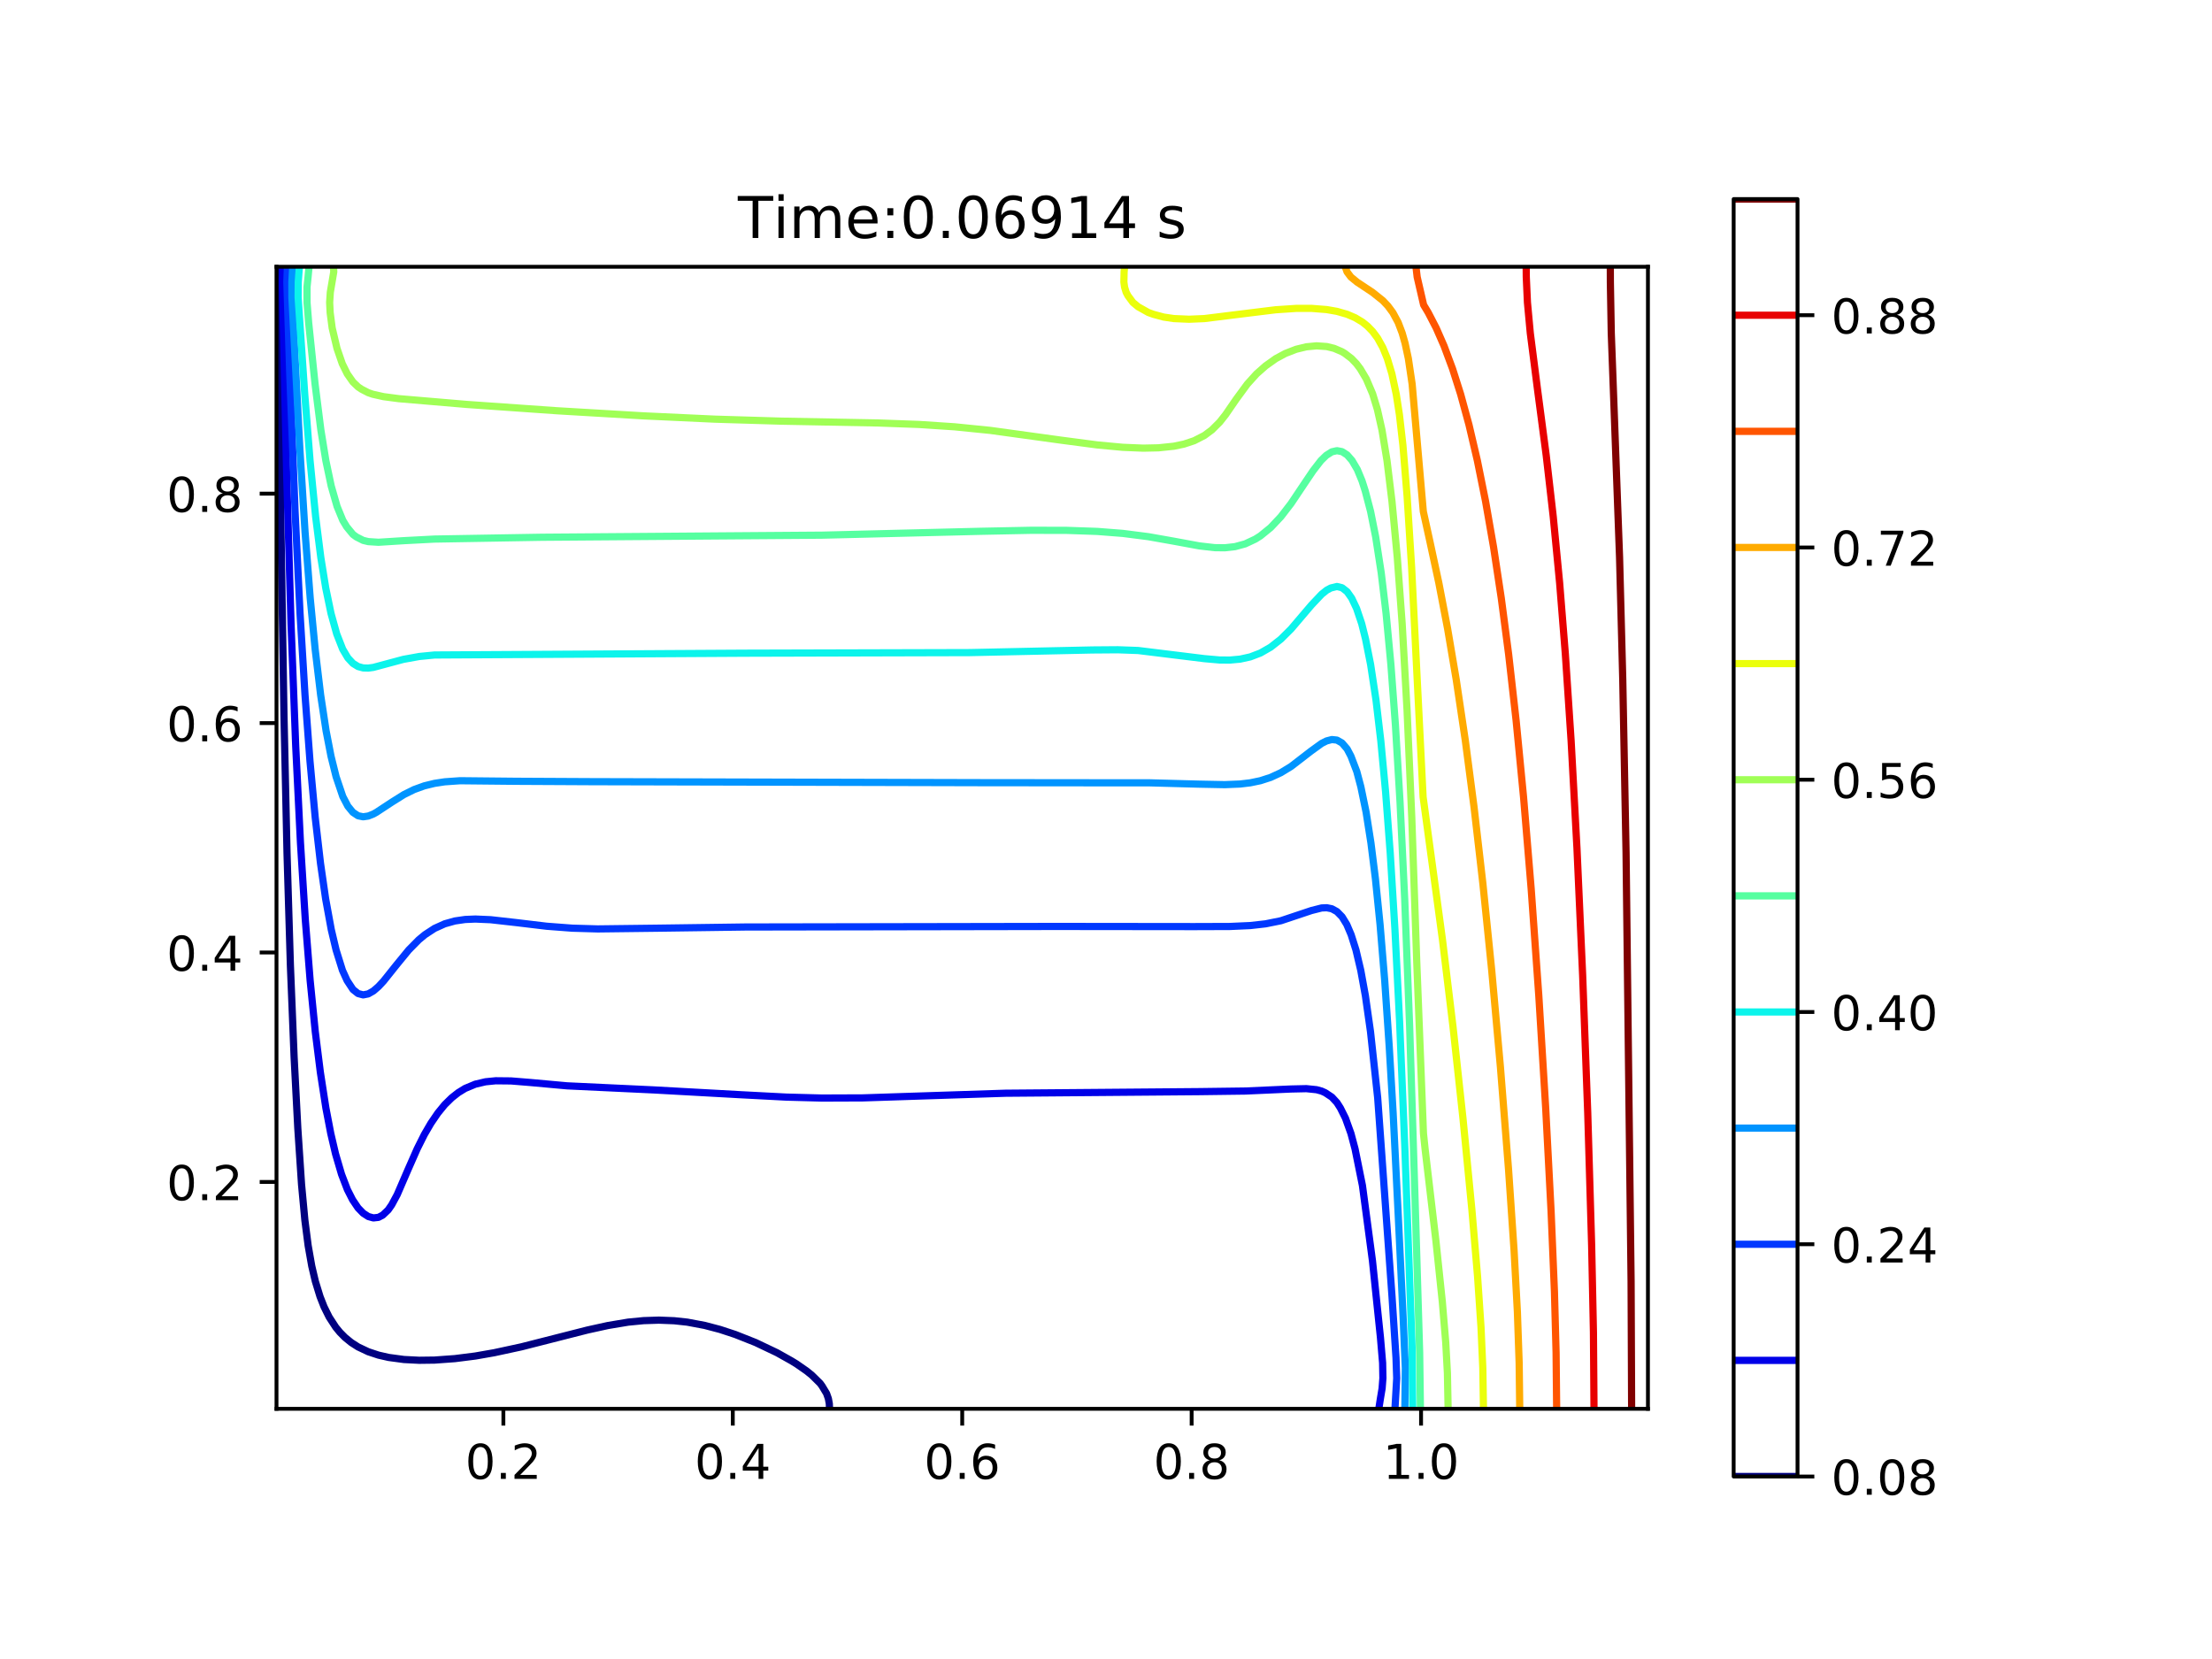 <?xml version="1.0" encoding="utf-8" standalone="no"?>
<!DOCTYPE svg PUBLIC "-//W3C//DTD SVG 1.1//EN"
  "http://www.w3.org/Graphics/SVG/1.1/DTD/svg11.dtd">
<!-- Created with matplotlib (http://matplotlib.org/) -->
<svg height="345.6pt" version="1.1" viewBox="0 0 460.8 345.6" width="460.8pt" xmlns="http://www.w3.org/2000/svg" xmlns:xlink="http://www.w3.org/1999/xlink">
 <defs>
  <style type="text/css">
*{stroke-linecap:butt;stroke-linejoin:round;}
  </style>
 </defs>
 <g id="figure_1">
  <g id="patch_1">
   <path d="M 0 345.6 
L 460.8 345.6 
L 460.8 0 
L 0 0 
z
" style="fill:#ffffff;"/>
  </g>
  <g id="axes_1">
   <g id="patch_2">
    <path d="M 57.6 293.479 
L 343.296 293.479 
L 343.296 55.577 
L 57.6 55.577 
z
" style="fill:#ffffff;"/>
   </g>
   <g id="matplotlib.axis_1">
    <g id="xtick_1">
     <g id="line2d_1">
      <defs>
       <path d="M 0 0 
L 0 3.5 
" id="md6c817cf07" style="stroke:#000000;stroke-width:0.8;"/>
      </defs>
      <g>
       <use style="stroke:#000000;stroke-width:0.8;" x="104.862" xlink:href="#md6c817cf07" y="293.479"/>
      </g>
     </g>
     <g id="text_1">
      <!-- 0.2 -->
      <defs>
       <path d="M 31.781 66.406 
Q 24.172 66.406 20.328 58.906 
Q 16.5 51.422 16.5 36.375 
Q 16.5 21.391 20.328 13.891 
Q 24.172 6.391 31.781 6.391 
Q 39.453 6.391 43.281 13.891 
Q 47.125 21.391 47.125 36.375 
Q 47.125 51.422 43.281 58.906 
Q 39.453 66.406 31.781 66.406 
z
M 31.781 74.219 
Q 44.047 74.219 50.516 64.516 
Q 56.984 54.828 56.984 36.375 
Q 56.984 17.969 50.516 8.266 
Q 44.047 -1.422 31.781 -1.422 
Q 19.531 -1.422 13.062 8.266 
Q 6.594 17.969 6.594 36.375 
Q 6.594 54.828 13.062 64.516 
Q 19.531 74.219 31.781 74.219 
z
" id="DejaVuSans-30"/>
       <path d="M 10.688 12.406 
L 21 12.406 
L 21 0 
L 10.688 0 
z
" id="DejaVuSans-2e"/>
       <path d="M 19.188 8.297 
L 53.609 8.297 
L 53.609 0 
L 7.328 0 
L 7.328 8.297 
Q 12.938 14.109 22.625 23.891 
Q 32.328 33.688 34.812 36.531 
Q 39.547 41.844 41.422 45.531 
Q 43.312 49.219 43.312 52.781 
Q 43.312 58.594 39.234 62.25 
Q 35.156 65.922 28.609 65.922 
Q 23.969 65.922 18.812 64.312 
Q 13.672 62.703 7.812 59.422 
L 7.812 69.391 
Q 13.766 71.781 18.938 73 
Q 24.125 74.219 28.422 74.219 
Q 39.75 74.219 46.484 68.547 
Q 53.219 62.891 53.219 53.422 
Q 53.219 48.922 51.531 44.891 
Q 49.859 40.875 45.406 35.406 
Q 44.188 33.984 37.641 27.219 
Q 31.109 20.453 19.188 8.297 
z
" id="DejaVuSans-32"/>
      </defs>
      <g transform="translate(96.91 308.078)scale(0.1 -0.1)">
       <use xlink:href="#DejaVuSans-30"/>
       <use x="63.623" xlink:href="#DejaVuSans-2e"/>
       <use x="95.41" xlink:href="#DejaVuSans-32"/>
      </g>
     </g>
    </g>
    <g id="xtick_2">
     <g id="line2d_2">
      <g>
       <use style="stroke:#000000;stroke-width:0.8;" x="152.655" xlink:href="#md6c817cf07" y="293.479"/>
      </g>
     </g>
     <g id="text_2">
      <!-- 0.4 -->
      <defs>
       <path d="M 37.797 64.312 
L 12.891 25.391 
L 37.797 25.391 
z
M 35.203 72.906 
L 47.609 72.906 
L 47.609 25.391 
L 58.016 25.391 
L 58.016 17.188 
L 47.609 17.188 
L 47.609 0 
L 37.797 0 
L 37.797 17.188 
L 4.891 17.188 
L 4.891 26.703 
z
" id="DejaVuSans-34"/>
      </defs>
      <g transform="translate(144.703 308.078)scale(0.1 -0.1)">
       <use xlink:href="#DejaVuSans-30"/>
       <use x="63.623" xlink:href="#DejaVuSans-2e"/>
       <use x="95.41" xlink:href="#DejaVuSans-34"/>
      </g>
     </g>
    </g>
    <g id="xtick_3">
     <g id="line2d_3">
      <g>
       <use style="stroke:#000000;stroke-width:0.8;" x="200.448" xlink:href="#md6c817cf07" y="293.479"/>
      </g>
     </g>
     <g id="text_3">
      <!-- 0.6 -->
      <defs>
       <path d="M 33.016 40.375 
Q 26.375 40.375 22.484 35.828 
Q 18.609 31.297 18.609 23.391 
Q 18.609 15.531 22.484 10.953 
Q 26.375 6.391 33.016 6.391 
Q 39.656 6.391 43.531 10.953 
Q 47.406 15.531 47.406 23.391 
Q 47.406 31.297 43.531 35.828 
Q 39.656 40.375 33.016 40.375 
z
M 52.594 71.297 
L 52.594 62.312 
Q 48.875 64.062 45.094 64.984 
Q 41.312 65.922 37.594 65.922 
Q 27.828 65.922 22.672 59.328 
Q 17.531 52.734 16.797 39.406 
Q 19.672 43.656 24.016 45.922 
Q 28.375 48.188 33.594 48.188 
Q 44.578 48.188 50.953 41.516 
Q 57.328 34.859 57.328 23.391 
Q 57.328 12.156 50.688 5.359 
Q 44.047 -1.422 33.016 -1.422 
Q 20.359 -1.422 13.672 8.266 
Q 6.984 17.969 6.984 36.375 
Q 6.984 53.656 15.188 63.938 
Q 23.391 74.219 37.203 74.219 
Q 40.922 74.219 44.703 73.484 
Q 48.484 72.75 52.594 71.297 
z
" id="DejaVuSans-36"/>
      </defs>
      <g transform="translate(192.496 308.078)scale(0.1 -0.1)">
       <use xlink:href="#DejaVuSans-30"/>
       <use x="63.623" xlink:href="#DejaVuSans-2e"/>
       <use x="95.41" xlink:href="#DejaVuSans-36"/>
      </g>
     </g>
    </g>
    <g id="xtick_4">
     <g id="line2d_4">
      <g>
       <use style="stroke:#000000;stroke-width:0.8;" x="248.241" xlink:href="#md6c817cf07" y="293.479"/>
      </g>
     </g>
     <g id="text_4">
      <!-- 0.8 -->
      <defs>
       <path d="M 31.781 34.625 
Q 24.75 34.625 20.719 30.859 
Q 16.703 27.094 16.703 20.516 
Q 16.703 13.922 20.719 10.156 
Q 24.75 6.391 31.781 6.391 
Q 38.812 6.391 42.859 10.172 
Q 46.922 13.969 46.922 20.516 
Q 46.922 27.094 42.891 30.859 
Q 38.875 34.625 31.781 34.625 
z
M 21.922 38.812 
Q 15.578 40.375 12.031 44.719 
Q 8.5 49.078 8.5 55.328 
Q 8.5 64.062 14.719 69.141 
Q 20.953 74.219 31.781 74.219 
Q 42.672 74.219 48.875 69.141 
Q 55.078 64.062 55.078 55.328 
Q 55.078 49.078 51.531 44.719 
Q 48 40.375 41.703 38.812 
Q 48.828 37.156 52.797 32.312 
Q 56.781 27.484 56.781 20.516 
Q 56.781 9.906 50.312 4.234 
Q 43.844 -1.422 31.781 -1.422 
Q 19.734 -1.422 13.25 4.234 
Q 6.781 9.906 6.781 20.516 
Q 6.781 27.484 10.781 32.312 
Q 14.797 37.156 21.922 38.812 
z
M 18.312 54.391 
Q 18.312 48.734 21.844 45.562 
Q 25.391 42.391 31.781 42.391 
Q 38.141 42.391 41.719 45.562 
Q 45.312 48.734 45.312 54.391 
Q 45.312 60.062 41.719 63.234 
Q 38.141 66.406 31.781 66.406 
Q 25.391 66.406 21.844 63.234 
Q 18.312 60.062 18.312 54.391 
z
" id="DejaVuSans-38"/>
      </defs>
      <g transform="translate(240.289 308.078)scale(0.1 -0.1)">
       <use xlink:href="#DejaVuSans-30"/>
       <use x="63.623" xlink:href="#DejaVuSans-2e"/>
       <use x="95.41" xlink:href="#DejaVuSans-38"/>
      </g>
     </g>
    </g>
    <g id="xtick_5">
     <g id="line2d_5">
      <g>
       <use style="stroke:#000000;stroke-width:0.8;" x="296.034" xlink:href="#md6c817cf07" y="293.479"/>
      </g>
     </g>
     <g id="text_5">
      <!-- 1.0 -->
      <defs>
       <path d="M 12.406 8.297 
L 28.516 8.297 
L 28.516 63.922 
L 10.984 60.406 
L 10.984 69.391 
L 28.422 72.906 
L 38.281 72.906 
L 38.281 8.297 
L 54.391 8.297 
L 54.391 0 
L 12.406 0 
z
" id="DejaVuSans-31"/>
      </defs>
      <g transform="translate(288.082 308.078)scale(0.1 -0.1)">
       <use xlink:href="#DejaVuSans-31"/>
       <use x="63.623" xlink:href="#DejaVuSans-2e"/>
       <use x="95.41" xlink:href="#DejaVuSans-30"/>
      </g>
     </g>
    </g>
   </g>
   <g id="matplotlib.axis_2">
    <g id="ytick_1">
     <g id="line2d_6">
      <defs>
       <path d="M 0 0 
L -3.5 0 
" id="m2262beb62d" style="stroke:#000000;stroke-width:0.8;"/>
      </defs>
      <g>
       <use style="stroke:#000000;stroke-width:0.8;" x="57.6" xlink:href="#m2262beb62d" y="246.218"/>
      </g>
     </g>
     <g id="text_6">
      <!-- 0.2 -->
      <g transform="translate(34.697 250.017)scale(0.1 -0.1)">
       <use xlink:href="#DejaVuSans-30"/>
       <use x="63.623" xlink:href="#DejaVuSans-2e"/>
       <use x="95.41" xlink:href="#DejaVuSans-32"/>
      </g>
     </g>
    </g>
    <g id="ytick_2">
     <g id="line2d_7">
      <g>
       <use style="stroke:#000000;stroke-width:0.8;" x="57.6" xlink:href="#m2262beb62d" y="198.425"/>
      </g>
     </g>
     <g id="text_7">
      <!-- 0.4 -->
      <g transform="translate(34.697 202.224)scale(0.1 -0.1)">
       <use xlink:href="#DejaVuSans-30"/>
       <use x="63.623" xlink:href="#DejaVuSans-2e"/>
       <use x="95.41" xlink:href="#DejaVuSans-34"/>
      </g>
     </g>
    </g>
    <g id="ytick_3">
     <g id="line2d_8">
      <g>
       <use style="stroke:#000000;stroke-width:0.8;" x="57.6" xlink:href="#m2262beb62d" y="150.631"/>
      </g>
     </g>
     <g id="text_8">
      <!-- 0.6 -->
      <g transform="translate(34.697 154.431)scale(0.1 -0.1)">
       <use xlink:href="#DejaVuSans-30"/>
       <use x="63.623" xlink:href="#DejaVuSans-2e"/>
       <use x="95.41" xlink:href="#DejaVuSans-36"/>
      </g>
     </g>
    </g>
    <g id="ytick_4">
     <g id="line2d_9">
      <g>
       <use style="stroke:#000000;stroke-width:0.8;" x="57.6" xlink:href="#m2262beb62d" y="102.838"/>
      </g>
     </g>
     <g id="text_9">
      <!-- 0.8 -->
      <g transform="translate(34.697 106.638)scale(0.1 -0.1)">
       <use xlink:href="#DejaVuSans-30"/>
       <use x="63.623" xlink:href="#DejaVuSans-2e"/>
       <use x="95.41" xlink:href="#DejaVuSans-38"/>
      </g>
     </g>
    </g>
   </g>
   <g id="LineCollection_1">
    <path clip-path="url(#p28708072d2)" d="M 172.804 293.479 
L 172.761 292.417 
L 172.565 291.355 
L 172.191 290.293 
L 171.241 288.716 
L 170.842 288.169 
L 169.117 286.47 
L 168.055 285.612 
L 165.931 284.132 
L 164.869 283.483 
L 161.865 281.797 
L 157.404 279.673 
L 153.186 278.001 
L 150 276.95 
L 146.814 276.11 
L 143.159 275.424 
L 140.441 275.132 
L 137.255 275.008 
L 134.069 275.112 
L 130.866 275.424 
L 126.634 276.13 
L 122.386 277.066 
L 116.014 278.689 
L 108.579 280.581 
L 102.947 281.797 
L 99.021 282.484 
L 94.772 283.023 
L 90.524 283.331 
L 87.338 283.371 
L 84.152 283.209 
L 80.965 282.779 
L 78.841 282.295 
L 76.717 281.592 
L 74.593 280.587 
L 73.173 279.673 
L 71.868 278.611 
L 70.817 277.548 
L 69.944 276.486 
L 68.563 274.362 
L 67.509 272.238 
L 66.672 270.114 
L 65.694 266.928 
L 64.944 263.742 
L 64.195 259.493 
L 63.51 254.183 
L 62.818 246.749 
L 62.041 235.066 
L 61.269 220.197 
L 60.494 201.08 
L 59.792 177.714 
L 59.159 149.038 
L 58.539 110.804 
L 57.941 58.763 
L 57.972 55.577 
L 57.972 55.577 
" style="fill:none;stroke:#000080;stroke-width:1.5;"/>
   </g>
   <g id="LineCollection_2">
    <path clip-path="url(#p28708072d2)" d="M 287.232 293.479 
L 287.563 291.355 
L 287.919 289.231 
L 288.082 287.107 
L 288.024 283.921 
L 287.571 278.611 
L 285.913 262.68 
L 283.82 246.968 
L 282.275 239.314 
L 281.427 236.128 
L 280.286 232.942 
L 279.226 230.818 
L 278.51 229.695 
L 277.448 228.545 
L 276.065 227.631 
L 275.324 227.294 
L 274.262 227.005 
L 272.138 226.786 
L 268.951 226.858 
L 259.393 227.283 
L 249.834 227.407 
L 209.476 227.739 
L 195.669 228.188 
L 179.738 228.711 
L 171.241 228.743 
L 163.807 228.547 
L 154.248 228.048 
L 136.193 227.049 
L 118.138 226.2 
L 110.52 225.507 
L 106.455 225.177 
L 103.269 225.145 
L 101.145 225.355 
L 99.021 225.853 
L 96.896 226.738 
L 95.449 227.631 
L 94.101 228.693 
L 92.648 230.117 
L 91.209 231.88 
L 89.76 234.004 
L 88.4 236.342 
L 86.911 239.314 
L 85.038 243.562 
L 82.743 248.873 
L 81.596 250.997 
L 80.857 252.059 
L 79.741 253.121 
L 78.841 253.598 
L 77.779 253.715 
L 76.717 253.42 
L 75.655 252.73 
L 74.593 251.635 
L 73.446 249.935 
L 72.367 247.811 
L 71.146 244.624 
L 69.9 240.376 
L 68.906 236.128 
L 67.889 230.818 
L 66.737 223.383 
L 65.674 214.887 
L 64.61 204.266 
L 63.595 191.521 
L 62.594 175.59 
L 61.601 155.411 
L 60.627 129.921 
L 59.724 99.045 
L 58.824 58.763 
L 58.89 55.577 
L 58.89 55.577 
" style="fill:none;stroke:#0000e8;stroke-width:1.5;"/>
   </g>
   <g id="LineCollection_3">
    <path clip-path="url(#p28708072d2)" d="M 290.595 293.479 
L 290.962 287.107 
L 290.814 282.859 
L 289.984 270.114 
L 286.996 228.693 
L 285.497 214.887 
L 284.439 207.452 
L 283.473 202.142 
L 282.47 197.893 
L 281.462 194.707 
L 280.556 192.583 
L 279.572 190.978 
L 278.51 189.897 
L 277.448 189.314 
L 276.386 189.099 
L 275.324 189.143 
L 273.2 189.68 
L 266.827 191.809 
L 263.641 192.452 
L 260.455 192.81 
L 256.207 193.002 
L 248.772 193.028 
L 220.096 192.995 
L 155.31 193.109 
L 137.255 193.355 
L 124.51 193.51 
L 119.2 193.355 
L 113.89 192.952 
L 107.517 192.189 
L 102.207 191.591 
L 99.021 191.452 
L 96.896 191.544 
L 94.772 191.852 
L 92.648 192.446 
L 90.524 193.405 
L 88.532 194.707 
L 87.248 195.769 
L 85.151 197.893 
L 82.537 201.08 
L 79.903 204.382 
L 78.841 205.524 
L 77.779 206.44 
L 76.717 207.045 
L 75.655 207.253 
L 74.593 206.977 
L 73.531 206.129 
L 72.305 204.266 
L 71.339 202.142 
L 70.013 197.893 
L 69.007 193.645 
L 67.84 187.273 
L 66.766 179.838 
L 65.662 170.28 
L 64.578 158.597 
L 63.54 144.79 
L 62.505 127.797 
L 61.471 106.556 
L 60.361 77.88 
L 59.754 58.763 
L 59.868 55.577 
L 59.868 55.577 
" style="fill:none;stroke:#0038ff;stroke-width:1.5;"/>
   </g>
   <g id="LineCollection_4">
    <path clip-path="url(#p28708072d2)" d="M 292.66 293.479 
L 292.757 284.983 
L 292.317 274.856 
L 291.277 253.121 
L 290.216 231.88 
L 289.405 218.073 
L 288.46 204.266 
L 287.491 192.583 
L 286.521 183.025 
L 285.59 175.59 
L 284.588 169.218 
L 283.491 163.907 
L 282.644 160.721 
L 281.429 157.535 
L 280.634 156.02 
L 279.572 154.779 
L 278.51 154.172 
L 277.448 154.063 
L 276.347 154.349 
L 275.324 154.864 
L 273.098 156.473 
L 268.951 159.672 
L 266.827 160.967 
L 264.703 161.946 
L 262.579 162.632 
L 260.455 163.074 
L 258.331 163.326 
L 255.144 163.457 
L 249.834 163.352 
L 239.213 163.07 
L 227.531 163.069 
L 204.165 163.044 
L 123.448 162.838 
L 107.517 162.756 
L 95.834 162.639 
L 92.648 162.864 
L 90.524 163.187 
L 88.4 163.706 
L 86.276 164.474 
L 84.152 165.524 
L 81.646 167.094 
L 78.415 169.218 
L 77.779 169.575 
L 76.717 169.996 
L 75.655 170.152 
L 74.593 169.94 
L 73.509 169.218 
L 72.469 167.948 
L 71.407 165.918 
L 70.01 161.783 
L 68.956 157.535 
L 67.928 152.225 
L 66.798 144.79 
L 65.651 135.232 
L 64.623 124.611 
L 63.546 110.804 
L 62.482 93.811 
L 60.812 61.949 
L 60.806 58.763 
L 60.98 55.577 
L 60.98 55.577 
" style="fill:none;stroke:#0094ff;stroke-width:1.5;"/>
   </g>
   <g id="LineCollection_5">
    <path clip-path="url(#p28708072d2)" d="M 294.296 293.479 
L 294.165 280.735 
L 292.664 239.314 
L 291.559 212.762 
L 290.591 193.645 
L 289.61 177.714 
L 288.645 164.969 
L 287.649 154.349 
L 286.649 145.852 
L 285.522 138.418 
L 284.465 133.107 
L 283.667 129.921 
L 282.593 126.735 
L 281.583 124.611 
L 280.634 123.265 
L 279.572 122.436 
L 278.51 122.174 
L 277.237 122.487 
L 276.386 122.943 
L 275.324 123.794 
L 273.2 126.042 
L 268.951 131.033 
L 266.827 133.144 
L 264.703 134.815 
L 262.579 136.033 
L 260.455 136.844 
L 258.331 137.31 
L 256.207 137.503 
L 254.082 137.489 
L 250.896 137.209 
L 237.089 135.51 
L 232.841 135.357 
L 227.531 135.398 
L 202.041 135.948 
L 155.31 136.073 
L 90.524 136.447 
L 87.338 136.758 
L 84.03 137.356 
L 80.965 138.177 
L 77.779 139.033 
L 76.717 139.174 
L 75.655 139.142 
L 74.593 138.852 
L 73.531 138.197 
L 72.469 137.055 
L 71.385 135.232 
L 70.138 132.045 
L 68.959 127.797 
L 67.857 122.487 
L 66.829 116.114 
L 65.751 107.618 
L 64.588 95.935 
L 63.484 82.128 
L 62.105 61.949 
L 62.131 58.763 
L 62.364 55.577 
L 62.364 55.577 
" style="fill:none;stroke:#0cf4eb;stroke-width:1.5;"/>
   </g>
   <g id="LineCollection_6">
    <path clip-path="url(#p28708072d2)" d="M 295.898 293.479 
L 295.741 281.797 
L 294.915 254.183 
L 293.654 213.824 
L 292.624 187.273 
L 291.653 167.094 
L 290.7 151.163 
L 289.748 138.418 
L 288.747 127.797 
L 287.73 119.301 
L 286.581 111.866 
L 285.521 106.556 
L 284.414 102.307 
L 283.737 100.183 
L 282.758 97.816 
L 281.656 95.935 
L 280.634 94.765 
L 279.572 94.084 
L 278.51 93.884 
L 277.448 94.123 
L 276.272 94.873 
L 275.184 95.935 
L 273.542 98.059 
L 272.107 100.183 
L 268.951 104.893 
L 266.827 107.648 
L 264.703 109.902 
L 262.579 111.632 
L 261.517 112.305 
L 259.393 113.3 
L 257.269 113.877 
L 255.144 114.113 
L 253.02 114.086 
L 249.834 113.719 
L 244.524 112.738 
L 239.213 111.797 
L 233.903 111.118 
L 228.593 110.705 
L 222.22 110.485 
L 214.786 110.469 
L 204.165 110.681 
L 171.241 111.485 
L 150 111.64 
L 112.827 111.92 
L 90.524 112.296 
L 84.152 112.629 
L 78.841 112.963 
L 76.717 112.827 
L 75.655 112.571 
L 74.263 111.866 
L 73.531 111.333 
L 72.225 109.742 
L 71.407 108.39 
L 70.218 105.494 
L 68.998 101.245 
L 67.877 95.935 
L 66.842 89.563 
L 65.634 80.004 
L 64.302 67.259 
L 63.958 63.011 
L 63.953 59.825 
L 64.174 57.701 
L 64.374 55.577 
L 64.374 55.577 
" style="fill:none;stroke:#56ffa0;stroke-width:1.5;"/>
   </g>
   <g id="LineCollection_7">
    <path clip-path="url(#p28708072d2)" d="M 301.669 293.479 
L 301.523 286.045 
L 301.175 279.673 
L 300.461 271.176 
L 299.122 258.431 
L 296.867 239.314 
L 296.534 236.128 
L 295.123 200.018 
L 294.098 170.28 
L 293.119 147.976 
L 292.096 129.921 
L 291.079 116.114 
L 289.973 104.432 
L 288.936 95.935 
L 287.889 89.563 
L 286.938 85.314 
L 285.944 82.034 
L 284.628 78.942 
L 283.368 76.818 
L 282.563 75.756 
L 281.547 74.694 
L 280.158 73.632 
L 279.572 73.274 
L 277.928 72.57 
L 276.386 72.192 
L 274.262 72.044 
L 272.138 72.246 
L 270.013 72.759 
L 267.763 73.632 
L 265.765 74.71 
L 263.641 76.222 
L 261.765 77.88 
L 259.845 80.004 
L 257.507 83.19 
L 255.317 86.376 
L 254.082 87.94 
L 252.454 89.563 
L 250.896 90.72 
L 248.772 91.809 
L 246.648 92.512 
L 244.524 92.955 
L 241.338 93.288 
L 238.151 93.358 
L 233.903 93.182 
L 228.593 92.687 
L 220.996 91.687 
L 206.289 89.657 
L 198.855 88.909 
L 191.42 88.42 
L 182.924 88.112 
L 162.745 87.733 
L 148.938 87.317 
L 134.069 86.631 
L 116.014 85.566 
L 97.262 84.252 
L 83.09 83.049 
L 79.903 82.63 
L 77.659 82.128 
L 76.717 81.805 
L 75.292 81.066 
L 74.593 80.593 
L 73.531 79.577 
L 72.341 77.88 
L 71.296 75.756 
L 70.201 72.57 
L 69.196 68.321 
L 68.778 65.135 
L 68.673 63.011 
L 68.81 60.887 
L 69.526 56.639 
L 69.479 55.577 
L 69.479 55.577 
" style="fill:none;stroke:#a0ff56;stroke-width:1.5;"/>
   </g>
   <g id="LineCollection_8">
    <path clip-path="url(#p28708072d2)" d="M 309.036 293.479 
L 308.897 284.983 
L 308.521 276.486 
L 307.801 265.866 
L 306.624 252.059 
L 304.759 232.942 
L 302.68 213.824 
L 300.493 195.769 
L 298.336 179.838 
L 296.459 166.031 
L 294.966 136.294 
L 294.069 118.238 
L 293.126 103.37 
L 292.252 92.749 
L 291.523 86.376 
L 290.864 82.128 
L 289.96 77.88 
L 289.004 74.694 
L 288.069 72.407 
L 286.984 70.445 
L 285.944 69.046 
L 284.882 67.948 
L 283.82 67.093 
L 282.322 66.197 
L 280.634 65.47 
L 278.51 64.862 
L 276.386 64.491 
L 273.2 64.239 
L 270.013 64.245 
L 265.765 64.528 
L 260.455 65.177 
L 250.896 66.365 
L 247.71 66.501 
L 244.524 66.364 
L 242.4 66.049 
L 240.276 65.476 
L 239.213 65.093 
L 237.089 63.901 
L 236.017 63.011 
L 234.965 61.588 
L 234.596 60.887 
L 234.272 59.825 
L 234.126 58.763 
L 234.174 56.639 
L 234.275 55.577 
L 234.275 55.577 
" style="fill:none;stroke:#ebff0c;stroke-width:1.5;"/>
   </g>
   <g id="LineCollection_9">
    <path clip-path="url(#p28708072d2)" d="M 316.59 293.479 
L 316.469 283.921 
L 316.1 273.3 
L 315.413 260.555 
L 314.252 243.562 
L 312.568 222.321 
L 310.751 202.142 
L 308.912 184.087 
L 307.073 168.156 
L 305.264 154.349 
L 303.363 141.604 
L 301.563 130.983 
L 299.732 121.425 
L 297.902 112.928 
L 296.503 106.556 
L 294.173 80.004 
L 293.386 74.694 
L 292.703 71.508 
L 292.1 69.383 
L 291.255 67.162 
L 290.16 65.135 
L 289.131 63.741 
L 288.069 62.618 
L 285.944 60.919 
L 282.701 58.763 
L 281.41 57.701 
L 280.613 56.639 
L 280.235 55.577 
L 280.235 55.577 
" style="fill:none;stroke:#ffab00;stroke-width:1.5;"/>
   </g>
   <g id="LineCollection_10">
    <path clip-path="url(#p28708072d2)" d="M 324.28 293.479 
L 324.163 281.797 
L 323.817 269.052 
L 323.117 252.26 
L 321.995 230.818 
L 320.562 207.452 
L 318.971 185.149 
L 317.381 166.031 
L 315.835 150.1 
L 314.274 136.294 
L 312.743 124.611 
L 311.137 113.99 
L 309.47 104.432 
L 307.756 95.935 
L 306.017 88.501 
L 304.279 82.128 
L 302.59 76.818 
L 300.813 72.045 
L 299.181 68.321 
L 297.531 65.135 
L 296.565 63.52 
L 295.221 57.701 
L 294.973 55.577 
L 294.973 55.577 
" style="fill:none;stroke:#ff5500;stroke-width:1.5;"/>
   </g>
   <g id="LineCollection_11">
    <path clip-path="url(#p28708072d2)" d="M 332.062 293.479 
L 331.942 277.548 
L 331.571 259.493 
L 330.756 231.88 
L 329.697 203.204 
L 328.508 176.652 
L 327.294 154.349 
L 326.094 136.294 
L 324.899 121.425 
L 323.566 107.618 
L 322.104 94.873 
L 320.284 81.066 
L 318.786 69.383 
L 318.194 63.011 
L 317.952 57.701 
L 317.935 55.577 
L 317.935 55.577 
" style="fill:none;stroke:#e80000;stroke-width:1.5;"/>
   </g>
   <g id="LineCollection_12">
    <path clip-path="url(#p28708072d2)" d="M 339.899 293.479 
L 339.786 266.928 
L 338.739 177.714 
L 338.052 141.604 
L 337.384 116.114 
L 336.249 85.314 
L 335.657 69.383 
L 335.468 58.763 
L 335.458 55.577 
L 335.458 55.577 
" style="fill:none;stroke:#800000;stroke-width:1.5;"/>
   </g>
   <g id="patch_3">
    <path d="M 57.6 293.479 
L 57.6 55.577 
" style="fill:none;stroke:#000000;stroke-linecap:square;stroke-linejoin:miter;stroke-width:0.8;"/>
   </g>
   <g id="patch_4">
    <path d="M 343.296 293.479 
L 343.296 55.577 
" style="fill:none;stroke:#000000;stroke-linecap:square;stroke-linejoin:miter;stroke-width:0.8;"/>
   </g>
   <g id="patch_5">
    <path d="M 57.6 293.479 
L 343.296 293.479 
" style="fill:none;stroke:#000000;stroke-linecap:square;stroke-linejoin:miter;stroke-width:0.8;"/>
   </g>
   <g id="patch_6">
    <path d="M 57.6 55.577 
L 343.296 55.577 
" style="fill:none;stroke:#000000;stroke-linecap:square;stroke-linejoin:miter;stroke-width:0.8;"/>
   </g>
   <g id="text_10">
    <!-- Time:0.06914 s -->
    <defs>
     <path d="M -0.297 72.906 
L 61.375 72.906 
L 61.375 64.594 
L 35.5 64.594 
L 35.5 0 
L 25.594 0 
L 25.594 64.594 
L -0.297 64.594 
z
" id="DejaVuSans-54"/>
     <path d="M 9.422 54.688 
L 18.406 54.688 
L 18.406 0 
L 9.422 0 
z
M 9.422 75.984 
L 18.406 75.984 
L 18.406 64.594 
L 9.422 64.594 
z
" id="DejaVuSans-69"/>
     <path d="M 52 44.188 
Q 55.375 50.25 60.062 53.125 
Q 64.75 56 71.094 56 
Q 79.641 56 84.281 50.016 
Q 88.922 44.047 88.922 33.016 
L 88.922 0 
L 79.891 0 
L 79.891 32.719 
Q 79.891 40.578 77.094 44.375 
Q 74.312 48.188 68.609 48.188 
Q 61.625 48.188 57.562 43.547 
Q 53.516 38.922 53.516 30.906 
L 53.516 0 
L 44.484 0 
L 44.484 32.719 
Q 44.484 40.625 41.703 44.406 
Q 38.922 48.188 33.109 48.188 
Q 26.219 48.188 22.156 43.531 
Q 18.109 38.875 18.109 30.906 
L 18.109 0 
L 9.078 0 
L 9.078 54.688 
L 18.109 54.688 
L 18.109 46.188 
Q 21.188 51.219 25.484 53.609 
Q 29.781 56 35.688 56 
Q 41.656 56 45.828 52.969 
Q 50 49.953 52 44.188 
z
" id="DejaVuSans-6d"/>
     <path d="M 56.203 29.594 
L 56.203 25.203 
L 14.891 25.203 
Q 15.484 15.922 20.484 11.062 
Q 25.484 6.203 34.422 6.203 
Q 39.594 6.203 44.453 7.469 
Q 49.312 8.734 54.109 11.281 
L 54.109 2.781 
Q 49.266 0.734 44.188 -0.344 
Q 39.109 -1.422 33.891 -1.422 
Q 20.797 -1.422 13.156 6.188 
Q 5.516 13.812 5.516 26.812 
Q 5.516 40.234 12.766 48.109 
Q 20.016 56 32.328 56 
Q 43.359 56 49.781 48.891 
Q 56.203 41.797 56.203 29.594 
z
M 47.219 32.234 
Q 47.125 39.594 43.094 43.984 
Q 39.062 48.391 32.422 48.391 
Q 24.906 48.391 20.391 44.141 
Q 15.875 39.891 15.188 32.172 
z
" id="DejaVuSans-65"/>
     <path d="M 11.719 12.406 
L 22.016 12.406 
L 22.016 0 
L 11.719 0 
z
M 11.719 51.703 
L 22.016 51.703 
L 22.016 39.312 
L 11.719 39.312 
z
" id="DejaVuSans-3a"/>
     <path d="M 10.984 1.516 
L 10.984 10.5 
Q 14.703 8.734 18.5 7.812 
Q 22.312 6.891 25.984 6.891 
Q 35.75 6.891 40.891 13.453 
Q 46.047 20.016 46.781 33.406 
Q 43.953 29.203 39.594 26.953 
Q 35.25 24.703 29.984 24.703 
Q 19.047 24.703 12.672 31.312 
Q 6.297 37.938 6.297 49.422 
Q 6.297 60.641 12.938 67.422 
Q 19.578 74.219 30.609 74.219 
Q 43.266 74.219 49.922 64.516 
Q 56.594 54.828 56.594 36.375 
Q 56.594 19.141 48.406 8.859 
Q 40.234 -1.422 26.422 -1.422 
Q 22.703 -1.422 18.891 -0.688 
Q 15.094 0.047 10.984 1.516 
z
M 30.609 32.422 
Q 37.25 32.422 41.125 36.953 
Q 45.016 41.5 45.016 49.422 
Q 45.016 57.281 41.125 61.844 
Q 37.25 66.406 30.609 66.406 
Q 23.969 66.406 20.094 61.844 
Q 16.219 57.281 16.219 49.422 
Q 16.219 41.5 20.094 36.953 
Q 23.969 32.422 30.609 32.422 
z
" id="DejaVuSans-39"/>
     <path id="DejaVuSans-20"/>
     <path d="M 44.281 53.078 
L 44.281 44.578 
Q 40.484 46.531 36.375 47.5 
Q 32.281 48.484 27.875 48.484 
Q 21.188 48.484 17.844 46.438 
Q 14.5 44.391 14.5 40.281 
Q 14.5 37.156 16.891 35.375 
Q 19.281 33.594 26.516 31.984 
L 29.594 31.297 
Q 39.156 29.25 43.188 25.516 
Q 47.219 21.781 47.219 15.094 
Q 47.219 7.469 41.188 3.016 
Q 35.156 -1.422 24.609 -1.422 
Q 20.219 -1.422 15.453 -0.562 
Q 10.688 0.297 5.422 2 
L 5.422 11.281 
Q 10.406 8.688 15.234 7.391 
Q 20.062 6.109 24.812 6.109 
Q 31.156 6.109 34.562 8.281 
Q 37.984 10.453 37.984 14.406 
Q 37.984 18.062 35.516 20.016 
Q 33.062 21.969 24.703 23.781 
L 21.578 24.516 
Q 13.234 26.266 9.516 29.906 
Q 5.812 33.547 5.812 39.891 
Q 5.812 47.609 11.281 51.797 
Q 16.75 56 26.812 56 
Q 31.781 56 36.172 55.266 
Q 40.578 54.547 44.281 53.078 
z
" id="DejaVuSans-73"/>
    </defs>
    <g transform="translate(153.717 49.577)scale(0.12 -0.12)">
     <use xlink:href="#DejaVuSans-54"/>
     <use x="61.037" xlink:href="#DejaVuSans-69"/>
     <use x="88.82" xlink:href="#DejaVuSans-6d"/>
     <use x="186.232" xlink:href="#DejaVuSans-65"/>
     <use x="247.756" xlink:href="#DejaVuSans-3a"/>
     <use x="281.447" xlink:href="#DejaVuSans-30"/>
     <use x="345.07" xlink:href="#DejaVuSans-2e"/>
     <use x="376.857" xlink:href="#DejaVuSans-30"/>
     <use x="440.48" xlink:href="#DejaVuSans-36"/>
     <use x="504.104" xlink:href="#DejaVuSans-39"/>
     <use x="567.727" xlink:href="#DejaVuSans-31"/>
     <use x="631.35" xlink:href="#DejaVuSans-34"/>
     <use x="694.973" xlink:href="#DejaVuSans-20"/>
     <use x="726.76" xlink:href="#DejaVuSans-73"/>
    </g>
   </g>
  </g>
  <g id="axes_2">
   <g id="patch_7">
    <path clip-path="url(#p692a1dc3c6)" d="M 361.152 307.584 
L 361.152 283.392 
L 361.152 65.664 
L 361.152 41.472 
L 374.458 41.472 
L 374.458 65.664 
L 374.458 283.392 
L 374.458 307.584 
z
" style="fill:#ffffff;stroke:#ffffff;stroke-linejoin:miter;stroke-width:0.01;"/>
   </g>
   <g id="matplotlib.axis_3"/>
   <g id="matplotlib.axis_4">
    <g id="ytick_5">
     <g id="line2d_10">
      <defs>
       <path d="M 0 0 
L 3.5 0 
" id="m0496aea932" style="stroke:#000000;stroke-width:0.8;"/>
      </defs>
      <g>
       <use style="stroke:#000000;stroke-width:0.8;" x="374.458" xlink:href="#m0496aea932" y="307.584"/>
      </g>
     </g>
     <g id="text_11">
      <!-- 0.08 -->
      <g transform="translate(381.458 311.383)scale(0.1 -0.1)">
       <use xlink:href="#DejaVuSans-30"/>
       <use x="63.623" xlink:href="#DejaVuSans-2e"/>
       <use x="95.41" xlink:href="#DejaVuSans-30"/>
       <use x="159.033" xlink:href="#DejaVuSans-38"/>
      </g>
     </g>
    </g>
    <g id="ytick_6">
     <g id="line2d_11">
      <g>
       <use style="stroke:#000000;stroke-width:0.8;" x="374.458" xlink:href="#m0496aea932" y="259.2"/>
      </g>
     </g>
     <g id="text_12">
      <!-- 0.24 -->
      <g transform="translate(381.458 262.999)scale(0.1 -0.1)">
       <use xlink:href="#DejaVuSans-30"/>
       <use x="63.623" xlink:href="#DejaVuSans-2e"/>
       <use x="95.41" xlink:href="#DejaVuSans-32"/>
       <use x="159.033" xlink:href="#DejaVuSans-34"/>
      </g>
     </g>
    </g>
    <g id="ytick_7">
     <g id="line2d_12">
      <g>
       <use style="stroke:#000000;stroke-width:0.8;" x="374.458" xlink:href="#m0496aea932" y="210.816"/>
      </g>
     </g>
     <g id="text_13">
      <!-- 0.40 -->
      <g transform="translate(381.458 214.615)scale(0.1 -0.1)">
       <use xlink:href="#DejaVuSans-30"/>
       <use x="63.623" xlink:href="#DejaVuSans-2e"/>
       <use x="95.41" xlink:href="#DejaVuSans-34"/>
       <use x="159.033" xlink:href="#DejaVuSans-30"/>
      </g>
     </g>
    </g>
    <g id="ytick_8">
     <g id="line2d_13">
      <g>
       <use style="stroke:#000000;stroke-width:0.8;" x="374.458" xlink:href="#m0496aea932" y="162.432"/>
      </g>
     </g>
     <g id="text_14">
      <!-- 0.56 -->
      <defs>
       <path d="M 10.797 72.906 
L 49.516 72.906 
L 49.516 64.594 
L 19.828 64.594 
L 19.828 46.734 
Q 21.969 47.469 24.109 47.828 
Q 26.266 48.188 28.422 48.188 
Q 40.625 48.188 47.75 41.5 
Q 54.891 34.812 54.891 23.391 
Q 54.891 11.625 47.562 5.094 
Q 40.234 -1.422 26.906 -1.422 
Q 22.312 -1.422 17.547 -0.641 
Q 12.797 0.141 7.719 1.703 
L 7.719 11.625 
Q 12.109 9.234 16.797 8.062 
Q 21.484 6.891 26.703 6.891 
Q 35.156 6.891 40.078 11.328 
Q 45.016 15.766 45.016 23.391 
Q 45.016 31 40.078 35.438 
Q 35.156 39.891 26.703 39.891 
Q 22.75 39.891 18.812 39.016 
Q 14.891 38.141 10.797 36.281 
z
" id="DejaVuSans-35"/>
      </defs>
      <g transform="translate(381.458 166.231)scale(0.1 -0.1)">
       <use xlink:href="#DejaVuSans-30"/>
       <use x="63.623" xlink:href="#DejaVuSans-2e"/>
       <use x="95.41" xlink:href="#DejaVuSans-35"/>
       <use x="159.033" xlink:href="#DejaVuSans-36"/>
      </g>
     </g>
    </g>
    <g id="ytick_9">
     <g id="line2d_14">
      <g>
       <use style="stroke:#000000;stroke-width:0.8;" x="374.458" xlink:href="#m0496aea932" y="114.048"/>
      </g>
     </g>
     <g id="text_15">
      <!-- 0.72 -->
      <defs>
       <path d="M 8.203 72.906 
L 55.078 72.906 
L 55.078 68.703 
L 28.609 0 
L 18.312 0 
L 43.219 64.594 
L 8.203 64.594 
z
" id="DejaVuSans-37"/>
      </defs>
      <g transform="translate(381.458 117.847)scale(0.1 -0.1)">
       <use xlink:href="#DejaVuSans-30"/>
       <use x="63.623" xlink:href="#DejaVuSans-2e"/>
       <use x="95.41" xlink:href="#DejaVuSans-37"/>
       <use x="159.033" xlink:href="#DejaVuSans-32"/>
      </g>
     </g>
    </g>
    <g id="ytick_10">
     <g id="line2d_15">
      <g>
       <use style="stroke:#000000;stroke-width:0.8;" x="374.458" xlink:href="#m0496aea932" y="65.664"/>
      </g>
     </g>
     <g id="text_16">
      <!-- 0.88 -->
      <g transform="translate(381.458 69.463)scale(0.1 -0.1)">
       <use xlink:href="#DejaVuSans-30"/>
       <use x="63.623" xlink:href="#DejaVuSans-2e"/>
       <use x="95.41" xlink:href="#DejaVuSans-38"/>
       <use x="159.033" xlink:href="#DejaVuSans-38"/>
      </g>
     </g>
    </g>
   </g>
   <g id="LineCollection_13">
    <path clip-path="url(#p692a1dc3c6)" d="M 361.152 307.584 
L 374.458 307.584 
" style="fill:none;stroke:#000080;stroke-width:1.5;"/>
    <path clip-path="url(#p692a1dc3c6)" d="M 361.152 283.392 
L 374.458 283.392 
" style="fill:none;stroke:#0000e8;stroke-width:1.5;"/>
    <path clip-path="url(#p692a1dc3c6)" d="M 361.152 259.2 
L 374.458 259.2 
" style="fill:none;stroke:#0038ff;stroke-width:1.5;"/>
    <path clip-path="url(#p692a1dc3c6)" d="M 361.152 235.008 
L 374.458 235.008 
" style="fill:none;stroke:#0094ff;stroke-width:1.5;"/>
    <path clip-path="url(#p692a1dc3c6)" d="M 361.152 210.816 
L 374.458 210.816 
" style="fill:none;stroke:#0cf4eb;stroke-width:1.5;"/>
    <path clip-path="url(#p692a1dc3c6)" d="M 361.152 186.624 
L 374.458 186.624 
" style="fill:none;stroke:#56ffa0;stroke-width:1.5;"/>
    <path clip-path="url(#p692a1dc3c6)" d="M 361.152 162.432 
L 374.458 162.432 
" style="fill:none;stroke:#a0ff56;stroke-width:1.5;"/>
    <path clip-path="url(#p692a1dc3c6)" d="M 361.152 138.24 
L 374.458 138.24 
" style="fill:none;stroke:#ebff0c;stroke-width:1.5;"/>
    <path clip-path="url(#p692a1dc3c6)" d="M 361.152 114.048 
L 374.458 114.048 
" style="fill:none;stroke:#ffab00;stroke-width:1.5;"/>
    <path clip-path="url(#p692a1dc3c6)" d="M 361.152 89.856 
L 374.458 89.856 
" style="fill:none;stroke:#ff5500;stroke-width:1.5;"/>
    <path clip-path="url(#p692a1dc3c6)" d="M 361.152 65.664 
L 374.458 65.664 
" style="fill:none;stroke:#e80000;stroke-width:1.5;"/>
    <path clip-path="url(#p692a1dc3c6)" d="M 361.152 41.472 
L 374.458 41.472 
" style="fill:none;stroke:#800000;stroke-width:1.5;"/>
   </g>
   <g id="patch_8">
    <path d="M 361.152 307.584 
L 361.152 283.392 
L 361.152 65.664 
L 361.152 41.472 
L 374.458 41.472 
L 374.458 65.664 
L 374.458 283.392 
L 374.458 307.584 
z
" style="fill:none;stroke:#000000;stroke-linejoin:miter;stroke-width:0.8;"/>
   </g>
  </g>
 </g>
 <defs>
  <clipPath id="p28708072d2">
   <rect height="237.903" width="285.696" x="57.6" y="55.577"/>
  </clipPath>
  <clipPath id="p692a1dc3c6">
   <rect height="266.112" width="13.306" x="361.152" y="41.472"/>
  </clipPath>
 </defs>
</svg>
